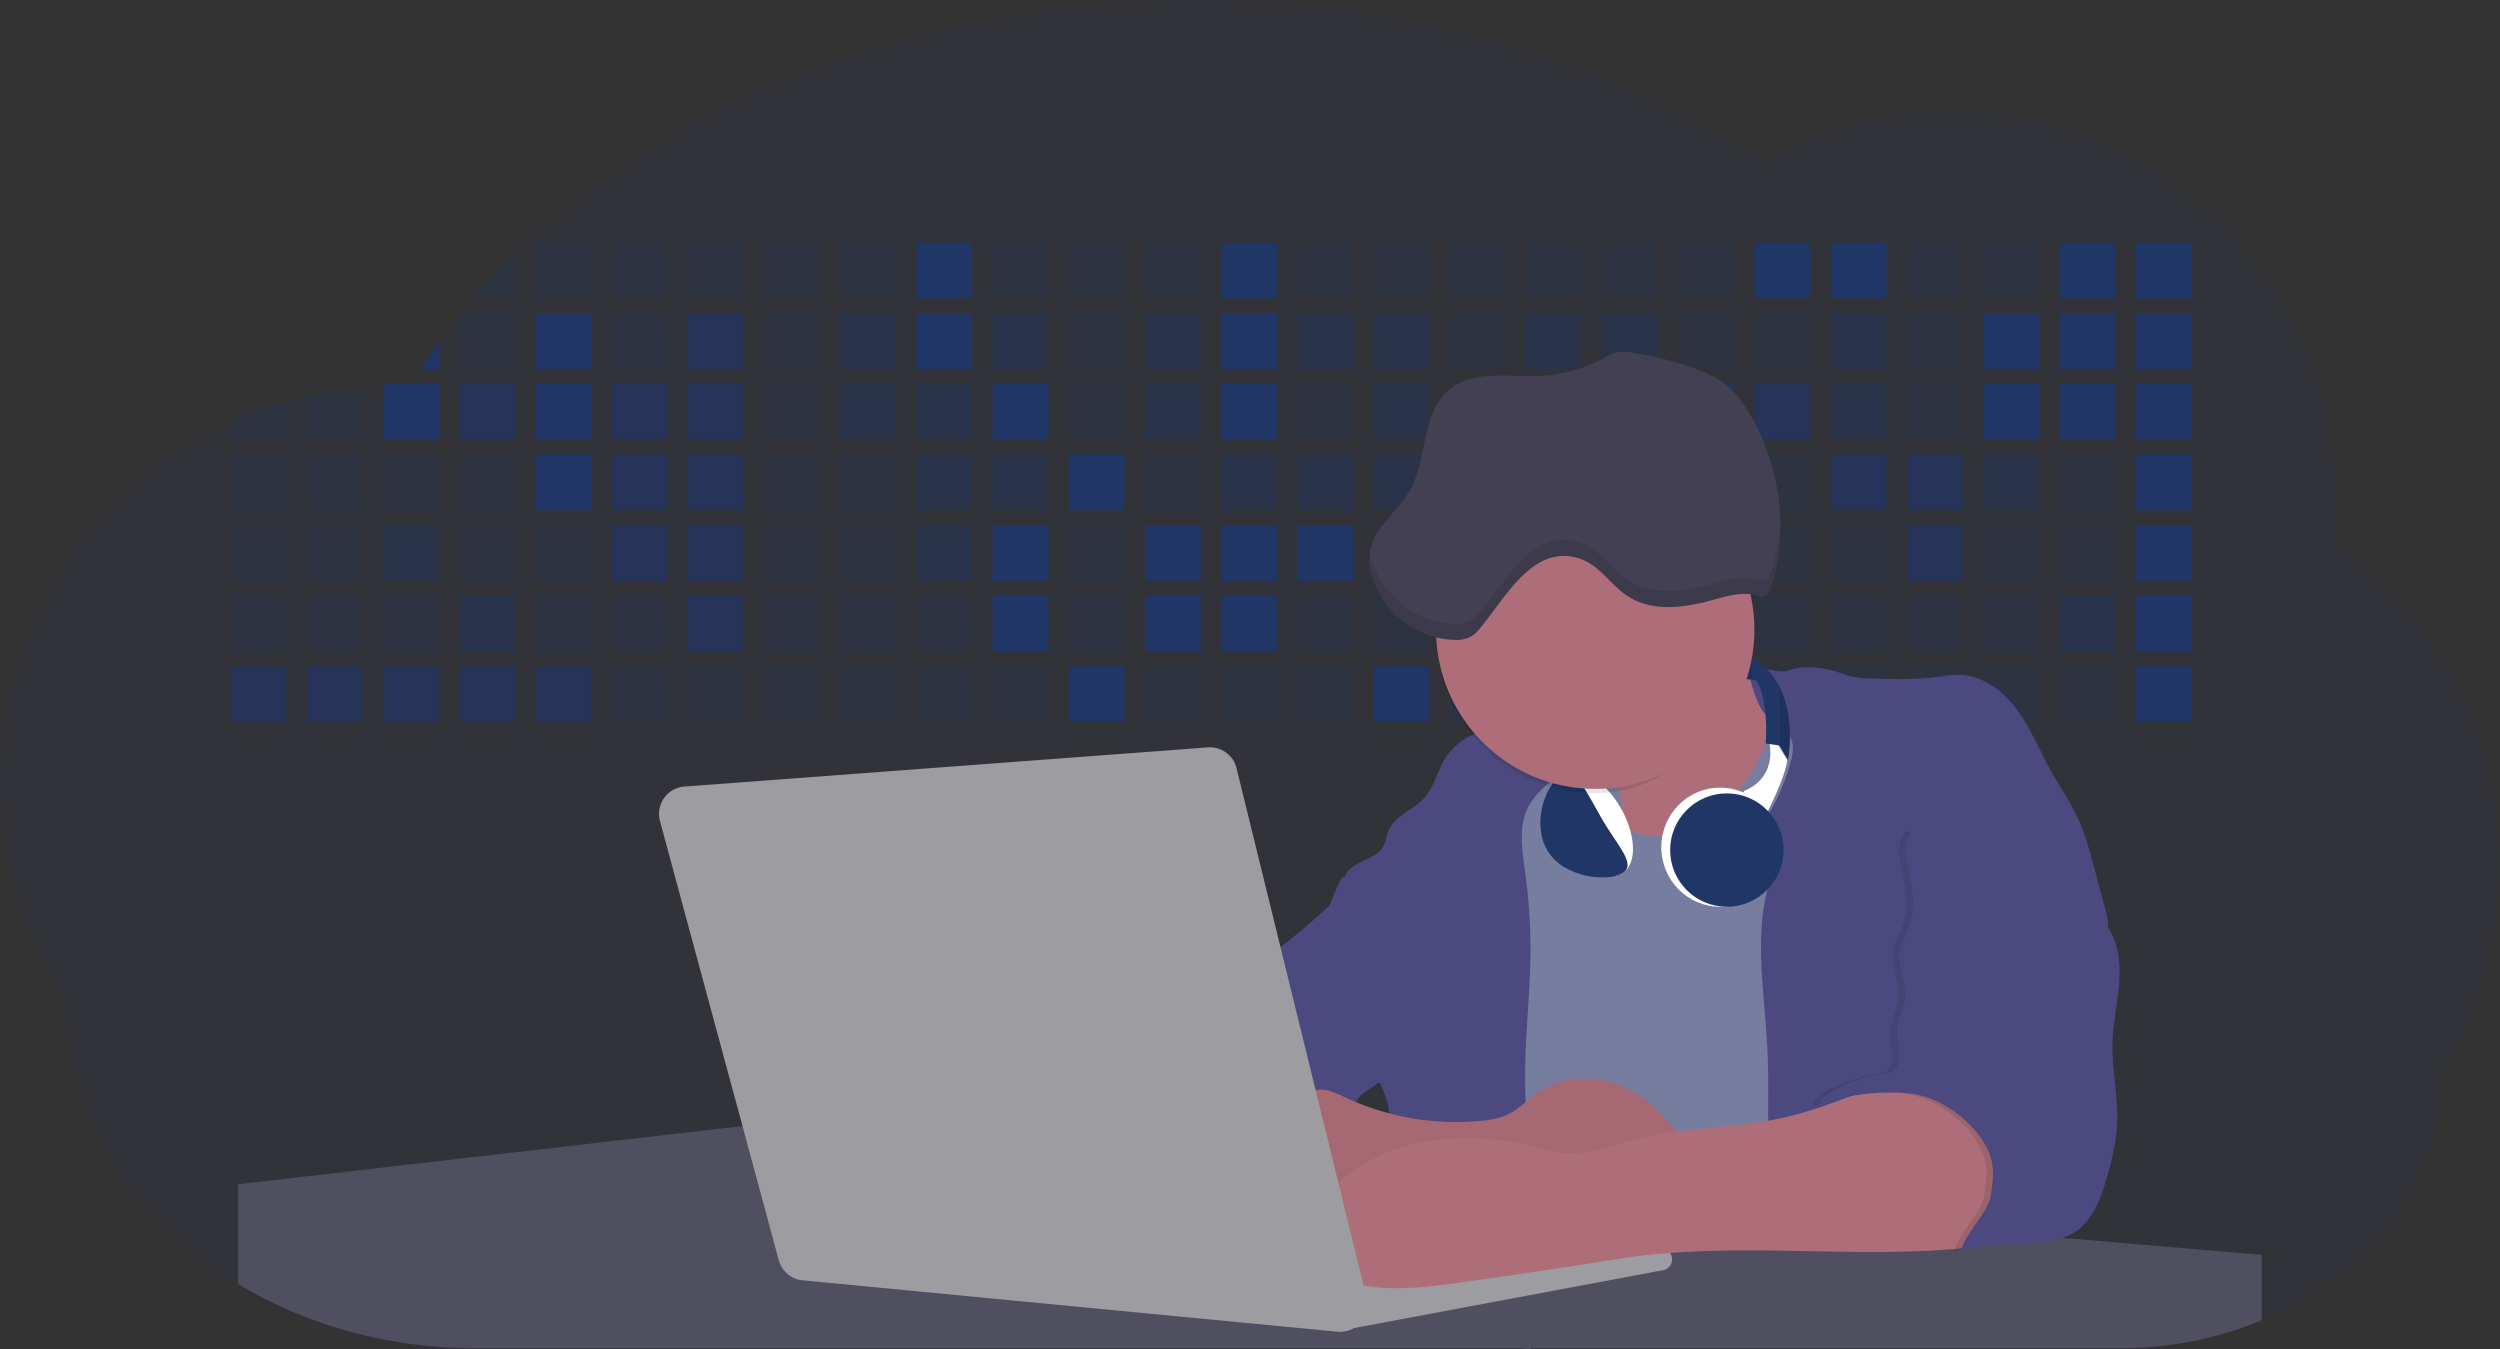 <svg id="aa7bae02-e79e-4d6b-a496-aba15f39787c" data-name="Layer 1" xmlns="http://www.w3.org/2000/svg" width="1144" height="617.32" viewBox="0 0 1144 617.32"><rect x="0" y="0" width="1144" height="617.32" fill="#333333" stroke="none"/><title>developer activity</title><path d="M1172,537.57a181.92,181.92,0,0,1-6.85,49.6,180.06,180.06,0,0,1-19.27,44.28c0,50.1-33.82,93.4-82.91,114a167.3,167.3,0,0,1-64.73,12.8H245.17c-40.25,0-77.55-10.86-108.14-29.36A185.76,185.76,0,0,1,112.2,711c-34-29.22-55.08-69.6-55.08-114.2A180.5,180.5,0,0,1,28,498.08c0-73.36,43.39-136.44,105.55-164.29a174.52,174.52,0,0,1,25.51-9.12q4.63-1.26,9.36-2.26a175.39,175.39,0,0,1,25.51-3.5q4.65-.29,9.35-.33H205c3.46,0,6.89.12,10.3.32l1.12-1.9q2.06-3.44,4.22-6.81,3.9-6.14,8.18-12.1,4.48-6.29,9.35-12.38l.83-1q2.76-3.44,5.64-6.8,9-10.49,19-20.35c72.11-70.68,185.08-116.18,312.08-116.18,98.82,0,189.15,27.55,258.34,73.07A174.18,174.18,0,0,1,920,191.86c97.74,0,177,80.37,177,179.51a184.9,184.9,0,0,1-1,18.78A180,180,0,0,1,1172,537.57Z" transform="translate(-28 -141.34)" fill="#203666" opacity="0.1"/><path d="M263.66,257.52v20.35h-19Q253.59,267.39,263.66,257.52Z" transform="translate(-28 -141.34)" fill="#203666" opacity="0.2"/><rect x="245.02" y="111.02" width="25.51" height="25.51" fill="#203666" opacity="0.2"/><rect x="279.88" y="111.02" width="25.51" height="25.51" fill="#203666" opacity="0.2"/><rect x="314.75" y="111.02" width="25.51" height="25.51" fill="#203666" opacity="0.2"/><rect x="349.61" y="111.02" width="25.51" height="25.51" fill="#203666" opacity="0.2"/><rect x="384.48" y="111.02" width="25.51" height="25.51" fill="#203666" opacity="0.2"/><rect x="419.35" y="111.02" width="25.51" height="25.51" fill="#203666"/><rect x="454.21" y="111.02" width="25.51" height="25.51" fill="#203666" opacity="0.2"/><rect x="489.08" y="111.02" width="25.51" height="25.51" fill="#203666" opacity="0.2"/><rect x="523.94" y="111.02" width="25.51" height="25.51" fill="#203666" opacity="0.2"/><rect x="558.81" y="111.02" width="25.51" height="25.51" fill="#203666"/><rect x="593.68" y="111.02" width="25.51" height="25.51" fill="#203666" opacity="0.2"/><rect x="628.54" y="111.02" width="25.51" height="25.51" fill="#203666" opacity="0.2"/><rect x="663.41" y="111.02" width="25.51" height="25.51" fill="#203666" opacity="0.2"/><rect x="698.28" y="111.02" width="25.51" height="25.51" fill="#203666" opacity="0.2"/><rect x="733.14" y="111.02" width="25.51" height="25.51" fill="#203666" opacity="0.2"/><rect x="768.01" y="111.02" width="25.51" height="25.51" fill="#203666" opacity="0.2"/><rect x="802.87" y="111.02" width="25.51" height="25.51" fill="#203666"/><rect x="837.74" y="111.02" width="25.51" height="25.51" fill="#203666"/><rect x="872.61" y="111.02" width="25.51" height="25.51" fill="#203666" opacity="0.2"/><rect x="907.47" y="111.02" width="25.51" height="25.51" fill="#203666" opacity="0.2"/><rect x="942.34" y="111.02" width="25.51" height="25.51" fill="#203666"/><rect x="977.2" y="111.02" width="25.51" height="25.51" fill="#203666"/><path d="M228.8,298.08v12.1h-8.18Q224.52,304,228.8,298.08Z" transform="translate(-28 -141.34)" fill="#203666"/><rect x="210.15" y="143.33" width="25.51" height="25.51" fill="#203666" opacity="0.2"/><rect x="245.02" y="143.33" width="25.51" height="25.51" fill="#203666"/><rect x="279.88" y="143.33" width="25.51" height="25.51" fill="#203666" opacity="0.2"/><rect x="314.75" y="143.33" width="25.51" height="25.51" fill="#203666" opacity="0.7"/><rect x="349.61" y="143.33" width="25.51" height="25.51" fill="#203666" opacity="0.2"/><rect x="384.48" y="143.33" width="25.51" height="25.51" fill="#203666" opacity="0.4"/><rect x="419.35" y="143.33" width="25.51" height="25.51" fill="#203666"/><rect x="454.21" y="143.33" width="25.51" height="25.51" fill="#203666" opacity="0.4"/><rect x="489.08" y="143.33" width="25.51" height="25.51" fill="#203666" opacity="0.2"/><rect x="523.94" y="143.33" width="25.51" height="25.51" fill="#203666" opacity="0.4"/><rect x="558.81" y="143.33" width="25.51" height="25.51" fill="#203666"/><rect x="593.68" y="143.33" width="25.51" height="25.51" fill="#203666" opacity="0.4"/><rect x="628.54" y="143.33" width="25.51" height="25.51" fill="#203666" opacity="0.4"/><rect x="663.41" y="143.33" width="25.51" height="25.51" fill="#203666" opacity="0.2"/><rect x="698.28" y="143.33" width="25.51" height="25.51" fill="#203666" opacity="0.4"/><rect x="733.14" y="143.33" width="25.51" height="25.51" fill="#203666" opacity="0.4"/><rect x="768.01" y="143.33" width="25.51" height="25.51" fill="#203666" opacity="0.2"/><rect x="802.87" y="143.33" width="25.51" height="25.51" fill="#203666" opacity="0.2"/><rect x="837.74" y="143.33" width="25.51" height="25.51" fill="#203666" opacity="0.4"/><rect x="872.61" y="143.33" width="25.51" height="25.51" fill="#203666" opacity="0.2"/><rect x="907.47" y="143.33" width="25.51" height="25.51" fill="#203666"/><rect x="942.34" y="143.33" width="25.51" height="25.51" fill="#203666"/><rect x="977.2" y="143.33" width="25.51" height="25.51" fill="#203666"/><path d="M159.06,324.67V342.5H133.55v-8.71A174.52,174.52,0,0,1,159.06,324.67Z" transform="translate(-28 -141.34)" fill="#203666" opacity="0.2"/><polygon points="165.93 177.57 165.93 201.16 140.42 201.16 140.42 181.07 165.93 177.57" fill="#203666" opacity="0.2"/><rect x="175.28" y="175.65" width="25.51" height="25.51" fill="#203666"/><rect x="210.15" y="175.65" width="25.51" height="25.51" fill="#203666" opacity="0.7"/><rect x="245.02" y="175.65" width="25.51" height="25.51" fill="#203666"/><rect x="279.88" y="175.65" width="25.51" height="25.51" fill="#203666" opacity="0.7"/><rect x="314.75" y="175.65" width="25.51" height="25.51" fill="#203666" opacity="0.7"/><rect x="349.61" y="175.65" width="25.51" height="25.51" fill="#203666" opacity="0.2"/><rect x="384.48" y="175.65" width="25.51" height="25.51" fill="#203666" opacity="0.4"/><rect x="419.35" y="175.65" width="25.51" height="25.51" fill="#203666" opacity="0.4"/><rect x="454.21" y="175.65" width="25.51" height="25.51" fill="#203666"/><rect x="489.08" y="175.65" width="25.51" height="25.51" fill="#203666" opacity="0.2"/><rect x="523.94" y="175.65" width="25.51" height="25.51" fill="#203666" opacity="0.4"/><rect x="558.81" y="175.65" width="25.51" height="25.51" fill="#203666"/><rect x="593.68" y="175.65" width="25.51" height="25.51" fill="#203666" opacity="0.2"/><rect x="628.54" y="175.65" width="25.51" height="25.51" fill="#203666" opacity="0.4"/><rect x="663.41" y="175.65" width="25.51" height="25.51" fill="#203666" opacity="0.2"/><rect x="698.28" y="175.65" width="25.51" height="25.51" fill="#203666"/><rect x="733.14" y="175.65" width="25.51" height="25.51" fill="#203666" opacity="0.2"/><rect x="768.01" y="175.65" width="25.51" height="25.51" fill="#203666" opacity="0.7"/><rect x="802.87" y="175.65" width="25.51" height="25.51" fill="#203666" opacity="0.7"/><rect x="837.74" y="175.65" width="25.51" height="25.51" fill="#203666" opacity="0.4"/><rect x="872.61" y="175.65" width="25.51" height="25.51" fill="#203666" opacity="0.2"/><rect x="907.47" y="175.65" width="25.51" height="25.51" fill="#203666"/><rect x="942.34" y="175.65" width="25.51" height="25.51" fill="#203666"/><rect x="977.2" y="175.65" width="25.51" height="25.51" fill="#203666"/><rect x="105.55" y="207.96" width="25.51" height="25.51" fill="#203666" opacity="0.2"/><rect x="140.42" y="207.96" width="25.51" height="25.51" fill="#203666" opacity="0.2"/><rect x="175.28" y="207.96" width="25.51" height="25.51" fill="#203666" opacity="0.2"/><rect x="210.15" y="207.96" width="25.51" height="25.51" fill="#203666" opacity="0.2"/><rect x="245.02" y="207.96" width="25.51" height="25.51" fill="#203666"/><rect x="279.88" y="207.96" width="25.51" height="25.51" fill="#203666" opacity="0.7"/><rect x="314.75" y="207.96" width="25.51" height="25.51" fill="#203666" opacity="0.7"/><rect x="349.61" y="207.96" width="25.51" height="25.51" fill="#203666" opacity="0.2"/><rect x="384.48" y="207.96" width="25.51" height="25.51" fill="#203666" opacity="0.2"/><rect x="419.35" y="207.96" width="25.51" height="25.51" fill="#203666" opacity="0.4"/><rect x="454.21" y="207.96" width="25.51" height="25.51" fill="#203666" opacity="0.4"/><rect x="489.08" y="207.96" width="25.51" height="25.51" fill="#203666"/><rect x="523.94" y="207.96" width="25.51" height="25.51" fill="#203666" opacity="0.2"/><rect x="558.81" y="207.96" width="25.51" height="25.51" fill="#203666" opacity="0.4"/><rect x="593.68" y="207.96" width="25.51" height="25.51" fill="#203666" opacity="0.4"/><rect x="628.54" y="207.96" width="25.51" height="25.51" fill="#203666" opacity="0.4"/><rect x="663.41" y="207.96" width="25.51" height="25.51" fill="#203666" opacity="0.4"/><rect x="698.28" y="207.96" width="25.51" height="25.51" fill="#203666" opacity="0.2"/><rect x="733.14" y="207.96" width="25.51" height="25.51" fill="#203666" opacity="0.2"/><rect x="768.01" y="207.96" width="25.51" height="25.51" fill="#203666" opacity="0.2"/><rect x="802.87" y="207.96" width="25.51" height="25.51" fill="#203666" opacity="0.2"/><rect x="837.74" y="207.96" width="25.51" height="25.51" fill="#203666" opacity="0.7"/><rect x="872.61" y="207.96" width="25.51" height="25.51" fill="#203666" opacity="0.7"/><rect x="907.47" y="207.96" width="25.51" height="25.51" fill="#203666" opacity="0.4"/><rect x="942.34" y="207.96" width="25.51" height="25.51" fill="#203666" opacity="0.2"/><rect x="977.2" y="207.96" width="25.51" height="25.51" fill="#203666"/><rect x="105.55" y="240.28" width="25.51" height="25.51" fill="#203666" opacity="0.2"/><rect x="140.42" y="240.28" width="25.51" height="25.51" fill="#203666" opacity="0.2"/><rect x="175.28" y="240.28" width="25.51" height="25.51" fill="#203666" opacity="0.4"/><rect x="210.15" y="240.28" width="25.51" height="25.51" fill="#203666" opacity="0.2"/><rect x="245.02" y="240.28" width="25.51" height="25.51" fill="#203666" opacity="0.2"/><rect x="279.88" y="240.28" width="25.51" height="25.51" fill="#203666" opacity="0.7"/><rect x="314.75" y="240.28" width="25.51" height="25.51" fill="#203666" opacity="0.7"/><rect x="349.61" y="240.28" width="25.51" height="25.51" fill="#203666" opacity="0.2"/><rect x="384.48" y="240.28" width="25.51" height="25.51" fill="#203666" opacity="0.2"/><rect x="419.35" y="240.28" width="25.51" height="25.51" fill="#203666" opacity="0.4"/><rect x="454.21" y="240.28" width="25.51" height="25.51" fill="#203666"/><rect x="489.08" y="240.28" width="25.51" height="25.51" fill="#203666" opacity="0.2"/><rect x="523.94" y="240.28" width="25.51" height="25.51" fill="#203666"/><rect x="558.81" y="240.28" width="25.51" height="25.51" fill="#203666"/><rect x="593.68" y="240.28" width="25.51" height="25.51" fill="#203666"/><rect x="628.54" y="240.28" width="25.51" height="25.51" fill="#203666" opacity="0.2"/><rect x="663.41" y="240.28" width="25.51" height="25.51" fill="#203666"/><rect x="698.28" y="240.28" width="25.51" height="25.51" fill="#203666" opacity="0.2"/><rect x="733.14" y="240.28" width="25.51" height="25.51" fill="#203666" opacity="0.2"/><rect x="768.01" y="240.28" width="25.51" height="25.51" fill="#203666" opacity="0.2"/><rect x="802.87" y="240.28" width="25.51" height="25.51" fill="#203666" opacity="0.2"/><rect x="837.74" y="240.28" width="25.51" height="25.51" fill="#203666" opacity="0.2"/><rect x="872.61" y="240.28" width="25.51" height="25.51" fill="#203666" opacity="0.7"/><rect x="907.47" y="240.28" width="25.51" height="25.51" fill="#203666" opacity="0.2"/><rect x="942.34" y="240.28" width="25.51" height="25.51" fill="#203666" opacity="0.2"/><rect x="977.2" y="240.28" width="25.51" height="25.51" fill="#203666"/><rect x="105.55" y="272.59" width="25.51" height="25.51" fill="#203666" opacity="0.2"/><rect x="140.42" y="272.59" width="25.51" height="25.51" fill="#203666" opacity="0.2"/><rect x="175.28" y="272.59" width="25.51" height="25.51" fill="#203666" opacity="0.2"/><rect x="210.15" y="272.59" width="25.51" height="25.51" fill="#203666" opacity="0.4"/><rect x="245.02" y="272.59" width="25.51" height="25.51" fill="#203666" opacity="0.2"/><rect x="279.88" y="272.59" width="25.51" height="25.51" fill="#203666" opacity="0.2"/><rect x="314.75" y="272.59" width="25.51" height="25.51" fill="#203666" opacity="0.7"/><rect x="349.61" y="272.59" width="25.51" height="25.51" fill="#203666" opacity="0.2"/><rect x="384.48" y="272.59" width="25.51" height="25.51" fill="#203666" opacity="0.2"/><rect x="419.35" y="272.59" width="25.51" height="25.51" fill="#203666" opacity="0.2"/><rect x="454.21" y="272.59" width="25.51" height="25.51" fill="#203666"/><rect x="489.08" y="272.59" width="25.51" height="25.51" fill="#203666" opacity="0.2"/><rect x="523.94" y="272.59" width="25.51" height="25.51" fill="#203666"/><rect x="558.81" y="272.59" width="25.51" height="25.51" fill="#203666"/><rect x="593.68" y="272.59" width="25.51" height="25.51" fill="#203666" opacity="0.2"/><rect x="628.54" y="272.59" width="25.51" height="25.51" fill="#203666" opacity="0.2"/><rect x="663.41" y="272.59" width="25.51" height="25.51" fill="#203666" opacity="0.2"/><rect x="698.28" y="272.59" width="25.51" height="25.51" fill="#203666" opacity="0.2"/><rect x="733.14" y="272.59" width="25.51" height="25.51" fill="#203666" opacity="0.2"/><rect x="768.01" y="272.59" width="25.51" height="25.51" fill="#203666" opacity="0.2"/><rect x="802.87" y="272.59" width="25.51" height="25.51" fill="#203666" opacity="0.2"/><rect x="837.74" y="272.59" width="25.51" height="25.51" fill="#203666" opacity="0.2"/><rect x="872.61" y="272.59" width="25.51" height="25.51" fill="#203666" opacity="0.2"/><rect x="907.47" y="272.59" width="25.51" height="25.51" fill="#203666" opacity="0.2"/><rect x="942.34" y="272.59" width="25.51" height="25.51" fill="#203666" opacity="0.4"/><rect x="977.2" y="272.59" width="25.51" height="25.51" fill="#203666"/><rect x="105.55" y="304.91" width="25.51" height="25.51" fill="#203666" opacity="0.7"/><rect x="140.42" y="304.91" width="25.51" height="25.51" fill="#203666" opacity="0.7"/><rect x="175.28" y="304.91" width="25.51" height="25.51" fill="#203666" opacity="0.7"/><rect x="210.15" y="304.91" width="25.51" height="25.51" fill="#203666" opacity="0.7"/><rect x="245.02" y="304.91" width="25.51" height="25.51" fill="#203666" opacity="0.7"/><rect x="279.88" y="304.91" width="25.51" height="25.51" fill="#203666" opacity="0.2"/><rect x="314.75" y="304.91" width="25.51" height="25.51" fill="#203666" opacity="0.2"/><rect x="349.61" y="304.91" width="25.51" height="25.51" fill="#203666" opacity="0.2"/><rect x="384.48" y="304.91" width="25.51" height="25.51" fill="#203666" opacity="0.2"/><rect x="419.35" y="304.91" width="25.51" height="25.51" fill="#203666" opacity="0.2"/><rect x="454.21" y="304.91" width="25.51" height="25.51" fill="#203666" opacity="0.2"/><rect x="489.08" y="304.91" width="25.51" height="25.51" fill="#203666"/><rect x="523.94" y="304.91" width="25.51" height="25.51" fill="#203666" opacity="0.2"/><rect x="558.81" y="304.91" width="25.51" height="25.51" fill="#203666" opacity="0.2"/><rect x="593.68" y="304.91" width="25.51" height="25.51" fill="#203666" opacity="0.2"/><rect x="628.54" y="304.91" width="25.51" height="25.51" fill="#203666"/><rect x="663.41" y="304.91" width="25.51" height="25.51" fill="#203666" opacity="0.2"/><rect x="698.28" y="304.91" width="25.51" height="25.51" fill="#203666" opacity="0.2"/><rect x="733.14" y="304.91" width="25.51" height="25.51" fill="#203666" opacity="0.2"/><rect x="768.01" y="304.91" width="25.51" height="25.51" fill="#203666" opacity="0.2"/><rect x="802.87" y="304.91" width="25.51" height="25.51" fill="#203666" opacity="0.2"/><rect x="837.74" y="304.91" width="25.51" height="25.51" fill="#203666" opacity="0.2"/><rect x="872.61" y="304.91" width="25.51" height="25.51" fill="#203666" opacity="0.2"/><rect x="907.47" y="304.91" width="25.51" height="25.51" fill="#203666" opacity="0.2"/><rect x="942.34" y="304.91" width="25.51" height="25.51" fill="#203666" opacity="0.2"/><rect x="977.2" y="304.91" width="25.51" height="25.51" fill="#203666"/><circle cx="734.52" cy="363.89" r="34.87" fill="#767d9f"/><path d="M760.71,460.87q5.22,22.78,8.86,45.9c.73,4.58,1.38,9.41-.28,13.74-1.39,3.61-4.22,6.43-6.44,9.59s-3.9,7.21-2.55,10.83,5.29,5.6,9.05,6.62c10.76,2.9,22.23.79,32.94-2.35a53.29,53.29,0,0,0,13.81-5.72c4.54-2.88,8.26-6.88,11.68-11,15.61-18.93,25.83-41.65,35.45-64.23a39.12,39.12,0,0,1-33.11-13.34c-3.94-4.63-6.83-11.08-4.61-16.74-6.51,3.57-14.24,3.81-21.25,6.25a75.49,75.49,0,0,0-12.5,6.15q-7.18,4.15-14.28,8.46C772.07,458.29,767,461.19,760.71,460.87Z" transform="translate(-28 -141.34)" fill="#ae6e79"/><path d="M833.64,487.05c-6.11,11.89-14.06,23.32-25.41,30.4s-26.63,9-38,2c-5.6-3.42-9.84-8.62-14.73-13s-11-8.13-17.57-7.56c-7.24.63-12.91,6.28-17.76,11.69-7.36,8.22-14.47,16.79-19.68,26.52-10,18.7-12.37,40.56-11.93,61.76s3.51,42.29,3.58,63.49c.1,26.08-4.32,51.95-8.79,77.64,41.1-5.06,82.25,6,123.44,10.19,26.36,2.71,52.92,2.65,79.42,2.58,4.66,0,9.62-.12,13.5-2.7a18.2,18.2,0,0,0,5.59-6.64c3.66-6.75,5.13-14.45,6.15-22.06,2.59-19.22,2.67-38.68,2.74-58.08.18-47,.35-94.17-5.62-140.8-1.47-11.47-3.35-23-7.75-33.73s-11.58-20.6-21.62-26.35c-6.45-3.7-21.4-10.14-29-6.41C841.67,460.15,837.73,479.09,833.64,487.05Z" transform="translate(-28 -141.34)" fill="#767d9f"/><path d="M836.68,619.77c-1.55-29-7.86-59.95,5.57-85.69,3.3-6.32-8.54-14.21-4.88-20.33a92.08,92.08,0,0,0,10.06-23.93c.76-2.89,1.37-5.95.65-8.85-1.33-5.29-6.56-8.44-11-11.66-4.9-3.56-7.42-14.41-9-20.28s12.57,1.2,18.26-.89c7.9-2.89,17.94-1.07,25.82,1.86,4.4,1.62,9.18,1.76,13.87,1.88,9.11.24,18.25.47,27.29-.65,4.06-.51,8.13-1.28,12.21-1.05,10.41.59,19.46,7.71,25.62,16.13s10.08,18.23,15.13,27.35c4.21,7.6,9.23,14.78,12.82,22.69,3.18,7,5.19,14.52,7.18,22l5.13,19.19a25.58,25.58,0,0,1,1.26,8.51c-.26,3.07-1.62,5.93-3,8.66A164.12,164.12,0,0,1,971,603.2c-10.79,13.23-23.89,25.16-30.3,41-2.5,6.17-3.89,12.73-5.16,19.27a707.94,707.94,0,0,0-10.9,79.15,174.2,174.2,0,0,0-36.52-12.21,177.61,177.61,0,0,0-19-3c-5.59-.58-12.8.52-18.12-1-8.9-2.53-9.88-17.58-11.23-25.46-2.16-12.55-2.59-25.32-2.67-38C837,648.53,837.45,634.14,836.68,619.77Z" transform="translate(-28 -141.34)" fill="#4c4981"/><path d="M641.23,565.54c4.21,24,8.85,48.07,18,70.62-.23.22-.46.42-.69.62-.81.69-1.65,1.34-2.53,2-2.05,1.44-4.3,2.66-6,4.54a8,8,0,0,0-1.5,2.45,5.48,5.48,0,0,0,0,4.47c-4.77,2.11-10.31,1.46-15.66,1.26-4.61-.17-9.08,0-12.78,2.53-5.14,3.54-6.69,10.34-7.52,16.52q-.46,3.38-.79,6.77-.32,3.15-.52,6.32a188.61,188.61,0,0,0-.19,21q.08,1.92.21,3.84c-16.34-.39-31.23-8.91-45.32-17.19-3.22-1.89-6.54-3.88-8.63-7A15.8,15.8,0,0,1,555,674c0-.51.09-1,.16-1.52a41.58,41.58,0,0,1,2.29-8.68,107.2,107.2,0,0,1,19.19-32.65c3.58-4.18,7.61-8.27,9.28-13.52.73-2.29,1-4.72,1.74-7,3.32-9.88,15.3-14.55,19.4-24.14,1-2.29,1.46-4.8,2.7-7a17.63,17.63,0,0,1,4.25-4.75c.73-.61,1.49-1.2,2.24-1.79q10.54-8.26,20.31-17.45,1.82-1.71,3.6-3.46A59.48,59.48,0,0,0,641.23,565.54Z" transform="translate(-28 -141.34)" fill="#4c4981"/><path d="M742,494.56c-1.44,1.52-3,2.95-4.53,4.37l-.41.37-1.62,1.5a39,39,0,0,0-7.55,8.79l-.17.28c-5.1,9.13-3.21,20.37-1.79,30.74a261.55,261.55,0,0,1,2.37,39c-.26,18-2.38,35.88-2.42,53.86,0,4.08.09,8.15.27,12.23.29,6.63.79,13.25,1.39,19.87.65,7.26,1.43,14.51,2.16,21.76.58,5.61,1.13,11.21,1.59,16.81.23,2.9.45,5.79.63,8.69.21,3.4.38,6.81.48,10.21h0c.07,2.16.11,4.31.11,6.47,0,1.23,0,2.45,0,3.67q0,3.51-.19,7-.2,4.49-.61,9c-.31,3.27-.86,6.84-3.16,9.14-.14.14-.29.27-.44.4l-3.24-.4a332.72,332.72,0,0,0-67.3-1.2c.49-3.38.94-6.75,1.38-10.14.2-1.6.4-3.21.59-4.82q.33-2.76.63-5.52c.23-2,.44-4,.64-6q.78-7.73,1.37-15.47.87-11.29,1.32-22.62.22-5.41.34-10.83.17-6.72.16-13.45,0-6.54-.11-13.1c0-1.44-.06-2.88-.18-4.31a27.35,27.35,0,0,0-.53-3.83,49.87,49.87,0,0,0-3-8.48c-.22-.52-.43-1-.64-1.55-.12-.27-.23-.55-.34-.82,5.76-5.13,9.86-12,13.8-18.76,6.39-10.89,12.93-22.26,14-34.84s-5.18-26.71-17.2-30.55c-3.27-1-6.73-1.28-10.1-1.87-3.18-.56-9.81-1.83-13.49-4.11q-3,3.08-6,6.05a22.15,22.15,0,0,1,2.17-8.71l1.42.07a2.71,2.71,0,0,1-.16-1c0-1.07.74-2.28,2.32-3.62,4.71-4,12.12-4.89,15.09-10.3,1.24-2.25,1.45-4.93,2.45-7.29,2.87-6.73,11.11-9.21,16.07-14.59s6.2-13,10.21-19a28.62,28.62,0,0,1,12-10c.4-.19.81-.38,1.22-.55,8.3-3.55,18.16-4.36,26.76-4.34,3.34,0,12,.1,16.24,1.79a5.32,5.32,0,0,1,1.85,1.13C752.37,480.61,745.34,491,742,494.56Z" transform="translate(-28 -141.34)" fill="#4c4981"/><path d="M642.72,542.69a60.88,60.88,0,0,1,46.74,4.87c7.2,4,13.66,9.58,17.62,16.78,5.95,10.8,5.69,23.82,5.27,36.15-.21,6.17-.48,12.56-3.2,18.1C706,625,700.06,629.4,694,633a42.24,42.24,0,0,1-12.32,5.33c-6.72,1.46-13.7.22-20.47-1-7.36-1.36-15.26-3-20.37-8.48-3-3.18-4.64-7.31-6.26-11.35q-3.49-8.75-7-17.48c-4.05-10.11-5.42-18.52-.07-28.37,2.43-4.49,5.4-8.69,7.8-13.21C636.51,556.14,640.81,543.28,642.72,542.69Z" transform="translate(-28 -141.34)" fill="#4c4981"/><path d="M1063,715.56v29.9a167.3,167.3,0,0,1-64.73,12.8H728.58c-.14.14-.29.27-.44.4l-3.24-.4H245.17c-40.25,0-77.55-10.86-108.14-29.36V683.25l230.72-26.63.18,0L502.29,668l34.77,3,18.06,1.53,37.38,3.17,19.23,1.63,28,2.38,3.94.33,20.18,1.71L691.23,684l38.5,3.26,64.18,5.45,45.15,3.83,74.14,6.29,14.1,1.19,1.52.13,1.32.11,18.62,1.58,20.44,1.74,2.37.2Z" transform="translate(-28 -141.34)" fill="#504f60"/><polygon points="764 573.12 474.86 523.77 463.65 580.46 596.19 596.33 637 601.44 749.26 579.33 764 573.12" fill="#9c9ca1"/><path d="M642.33,739.94l144.86-27.23a5,5,0,0,1,5.94,4.93h0a5,5,0,0,1-4.09,4.93L647.57,749.06Z" transform="translate(-28 -141.34)" fill="#9c9ca1"/><path d="M705.17,654.31c4.51-.42,9.08-1.13,13.14-3.13,5-2.49,8.89-6.78,13.52-9.94,10.18-7,23.8-7.94,35.47-3.92s21.41,12.63,28.23,22.91c4.53,6.85,7.93,15.59,4.73,23.15a30.51,30.51,0,0,1-4.12,6.44l-8.34,10.9a29,29,0,0,1-5.66,6.09c-3.12,2.27-7,3.2-10.82,3.76-10.15,1.48-20.48.64-30.71,1.32-17.57,1.17-34.73,6.83-52.34,6.64-10.12-.11-20.11-2.15-30-4.19l-43.77-9c-7.62-1.56-16.23-3.84-19.82-10.75-1.61-3.11-1.91-6.71-2.1-10.21-.52-9.64,0-20.36,6.68-27.31,6.28-6.52,16.21-8.58,23.71-13.4,9.18-5.91,12.21-4,21.89.44A120,120,0,0,0,705.17,654.31Z" transform="translate(-28 -141.34)" fill="#ae6e79"/><path d="M705.17,654.31c4.51-.42,9.08-1.13,13.14-3.13,5-2.49,8.89-6.78,13.52-9.94,10.18-7,23.8-7.94,35.47-3.92s21.41,12.63,28.23,22.91c4.53,6.85,7.93,15.59,4.73,23.15a30.51,30.51,0,0,1-4.12,6.44l-8.34,10.9a29,29,0,0,1-5.66,6.09c-3.12,2.27-7,3.2-10.82,3.76-10.15,1.48-20.48.64-30.71,1.32-17.57,1.17-34.73,6.83-52.34,6.64-10.12-.11-20.11-2.15-30-4.19l-43.77-9c-7.62-1.56-16.23-3.84-19.82-10.75-1.61-3.11-1.91-6.71-2.1-10.21-.52-9.64,0-20.36,6.68-27.31,6.28-6.52,16.21-8.58,23.71-13.4,9.18-5.91,12.21-4,21.89.44A120,120,0,0,0,705.17,654.31Z" transform="translate(-28 -141.34)" opacity="0.05"/><path d="M880.94,640.6c-12.28,4.75-24.63,9.52-37.49,12.35-21.56,4.75-44.12,4-65.51,9.43-11.3,2.88-22.53,7.52-34.14,6.58-5.19-.42-10.2-2-15.25-3.2-28.37-7-60.62-4.73-83.66,13.27-7.88,6.15-14.33,13.82-20.18,22a14.7,14.7,0,0,0,5.91,21.88A86.62,86.62,0,0,0,659,730.48c13.13,1.16,26.32-.7,39.38-2.56,19.38-2.75,38.77-5.51,58.1-8.6,6.94-1.11,13.88-2.26,20.86-3.14,50.23-6.35,101.37,1.37,151.73-3.93,5.09-.54,10.27-1.24,14.9-3.41,11.72-5.5,17.52-20,15.1-32.74s-11.76-23.33-23-29.83c-9.42-5.47-19.58-7.68-30.07-10C896.26,634,890.32,637,880.94,640.6Z" transform="translate(-28 -141.34)" fill="#ae6e79"/><path d="M988.67,564.44c5.54,7.26,6.72,17,6.12,26.09s-2.76,18.08-3.08,27.21c-.44,12.52,2.58,25,2.07,37.48-.36,8.73-2.43,17.29-4.88,25.67-2.89,9.89-7.07,20.52-16.2,25.27-12.12,6.31-37.54,2.76-50.29,7.7,1.16-7.23,12.28-17.7,13.44-24.93.8-5,1.61-10.14.75-15.15-1.1-6.39-4.85-12.06-9.3-16.78-7.08-7.51-16.32-13.16-26.47-15s-35-.33-43.12,6.08c-1-6.62,17.6-13,24.14-14.43,3.26-.73,7-.32,9.61-2.39,5-3.92,1.37-11.73,1.61-18,.19-5,3.11-9.58,3.7-14.58,1-8-4.22-16.15-2.17-24,.76-2.9,2.45-5.45,3.62-8.21,3.56-8.45,2-18.09.1-27.07-1.18-5.64-2.33-12,.81-16.81,2.91-4.49,11.17,11.5,16.46,10.76,17.47-2.45,33.28-15.4,47.39-4.8,7.19,5.4,8.13,11,11,18.71C976.77,554.6,984,558.36,988.67,564.44Z" transform="translate(-28 -141.34)" opacity="0.1"/><path d="M991.67,564.44c5.54,7.26,6.72,17,6.12,26.09s-2.76,18.08-3.08,27.21c-.44,12.52,2.58,25,2.07,37.48-.36,8.73-2.43,17.29-4.88,25.67-2.89,9.89-7.07,20.52-16.2,25.27-12.12,6.31-37.54,2.76-50.29,7.7,1.16-7.23,12.28-17.7,13.44-24.93.8-5,1.61-10.14.75-15.15-1.1-6.39-4.85-12.06-9.3-16.78-7.08-7.51-16.32-13.16-26.47-15s-35-.33-43.12,6.08c-1-6.62,17.6-13,24.14-14.43,3.26-.73,7-.32,9.61-2.39,5-3.92,1.37-11.73,1.61-18,.19-5,3.11-9.58,3.7-14.58,1-8-4.22-16.15-2.17-24,.76-2.9,2.45-5.45,3.62-8.21,3.56-8.45,2-18.09.1-27.07-1.18-5.64-2.33-12,.81-16.81,2.91-4.49,8.6-6.19,13.89-6.94a68.42,68.42,0,0,1,50,12.9c7.19,5.4,8.13,11,11,18.71C979.77,554.6,987,558.36,991.67,564.44Z" transform="translate(-28 -141.34)" fill="#4c4981"/><path d="M330,517.06,384.37,718a12.55,12.55,0,0,0,10.91,9.21L640,750.72a12.54,12.54,0,0,0,13.38-15.48L593.84,492.86a12.54,12.54,0,0,0-13.12-9.51L341.13,501.27A12.54,12.54,0,0,0,330,517.06Z" transform="translate(-28 -141.34)" fill="#9c9ca1"/><ellipse cx="787.11" cy="387.68" rx="26.9" ry="27.25" fill="#fff"/><path d="M837.2,479.31s5.67,16.86-11.06,23.95L824,507l10.48,10.34S847.4,493.77,846,485.4C846,485.4,844,476.9,837.2,479.31Z" transform="translate(-28 -141.34)" fill="#fff"/><circle cx="790.2" cy="388.99" r="25.94" fill="#203666"/><path d="M846.13,489.23l-4.12-6.8-6-.85c1.28-22.39-4.53-29.06-4.53-29.06l-1.35-.13-5.88-.57-11.06-11.48v-3.26c15.54,1.85,24.13,9.23,28.77,17.88C850.16,470.14,846.13,489.23,846.13,489.23Z" transform="translate(-28 -141.34)" fill="#203666"/><path d="M830.18,448.27v4.12l-5.88-.57-11.06-11.48S830.35,444.17,830.18,448.27Z" transform="translate(-28 -141.34)" stroke="#4c4981" stroke-miterlimit="10" opacity="0.1"/><path d="M846.13,489.23l-4.12-6.8V455C850.16,470.14,846.13,489.23,846.13,489.23Z" transform="translate(-28 -141.34)" stroke="#4c4981" stroke-miterlimit="10" opacity="0.1"/><ellipse cx="757.11" cy="518.2" rx="14.43" ry="26.32" transform="translate(-185.67 306.64) rotate(-30)" fill="#fff"/><path d="M761,516c7.27,12.59,16.19,21,9.29,25s-27,2-34.27-10.6-.67-30,6.23-34S753.72,503.38,761,516Z" transform="translate(-28 -141.34)" fill="#203666"/><path d="M825.73,425.3c0,40.23-27.53,79-67.76,79a72.85,72.85,0,0,1,0-145.7C798.2,358.64,825.73,385.06,825.73,425.3Z" transform="translate(-28 -141.34)" opacity="0.1"/><circle cx="729.97" cy="288.15" r="72.85" fill="#ae6e79"/><path d="M751.57,397.21c8.67,3.19,13.8,12.15,21.58,17.14,11,7,25.32,5.19,37.88,1.73,7-1.91,14.32-4.24,21.21-2.12a6,6,0,0,0,3.23.46c1.5-.43,2.24-2.09,2.73-3.57,8.52-25.4,4.69-54.17-8.17-77.67-3.32-6.06-7.3-11.92-12.78-16.13-4.32-3.31-9.4-5.48-14.52-7.33a145,145,0,0,0-28.88-7.13,17.94,17.94,0,0,0-5.27-.17c-2.41.39-4.57,1.69-6.72,2.85A68.78,68.78,0,0,1,732,313.38c-14,.53-30-2.77-40.79,6.21-13,10.77-9.76,31.78-18.19,46.4-5.58,9.67-16.34,16.69-18.11,27.7a25.57,25.57,0,0,0,.63,10.07c4.12,16.94,20.52,30.06,38,30.37a14.42,14.42,0,0,0,7.76-1.59,17.55,17.55,0,0,0,4.09-3.89C716.84,415.09,729.94,389.25,751.57,397.21Z" transform="translate(-28 -141.34)" fill="#444053"/><path d="M838.2,403.48c-.49,1.48-1.23,3.14-2.73,3.57a6,6,0,0,1-3.23-.46c-6.89-2.12-14.25.21-21.2,2.12-12.57,3.46-26.92,5.31-37.88-1.73-7.79-5-12.91-14-21.59-17.14-21.63-8-34.73,17.88-46.21,31.44a17.55,17.55,0,0,1-4.09,3.89,14.42,14.42,0,0,1-7.76,1.59c-17.42-.31-33.83-13.43-38-30.37-.23-1-.43-2-.58-3,0,.09,0,.17-.05.26a25.57,25.57,0,0,0,.63,10.07c4.12,16.94,20.53,30.06,38,30.37a14.42,14.42,0,0,0,7.76-1.59,17.55,17.55,0,0,0,4.09-3.89c11.48-13.56,24.58-39.4,46.21-31.44,8.68,3.19,13.8,12.15,21.59,17.14,11,7,25.31,5.19,37.88,1.73,7-1.91,14.31-4.24,21.2-2.12a6,6,0,0,0,3.23.46c1.5-.43,2.24-2.09,2.73-3.57a90.29,90.29,0,0,0,4.48-32.26A88.8,88.8,0,0,1,838.2,403.48Z" transform="translate(-28 -141.34)" opacity="0.1"/></svg>